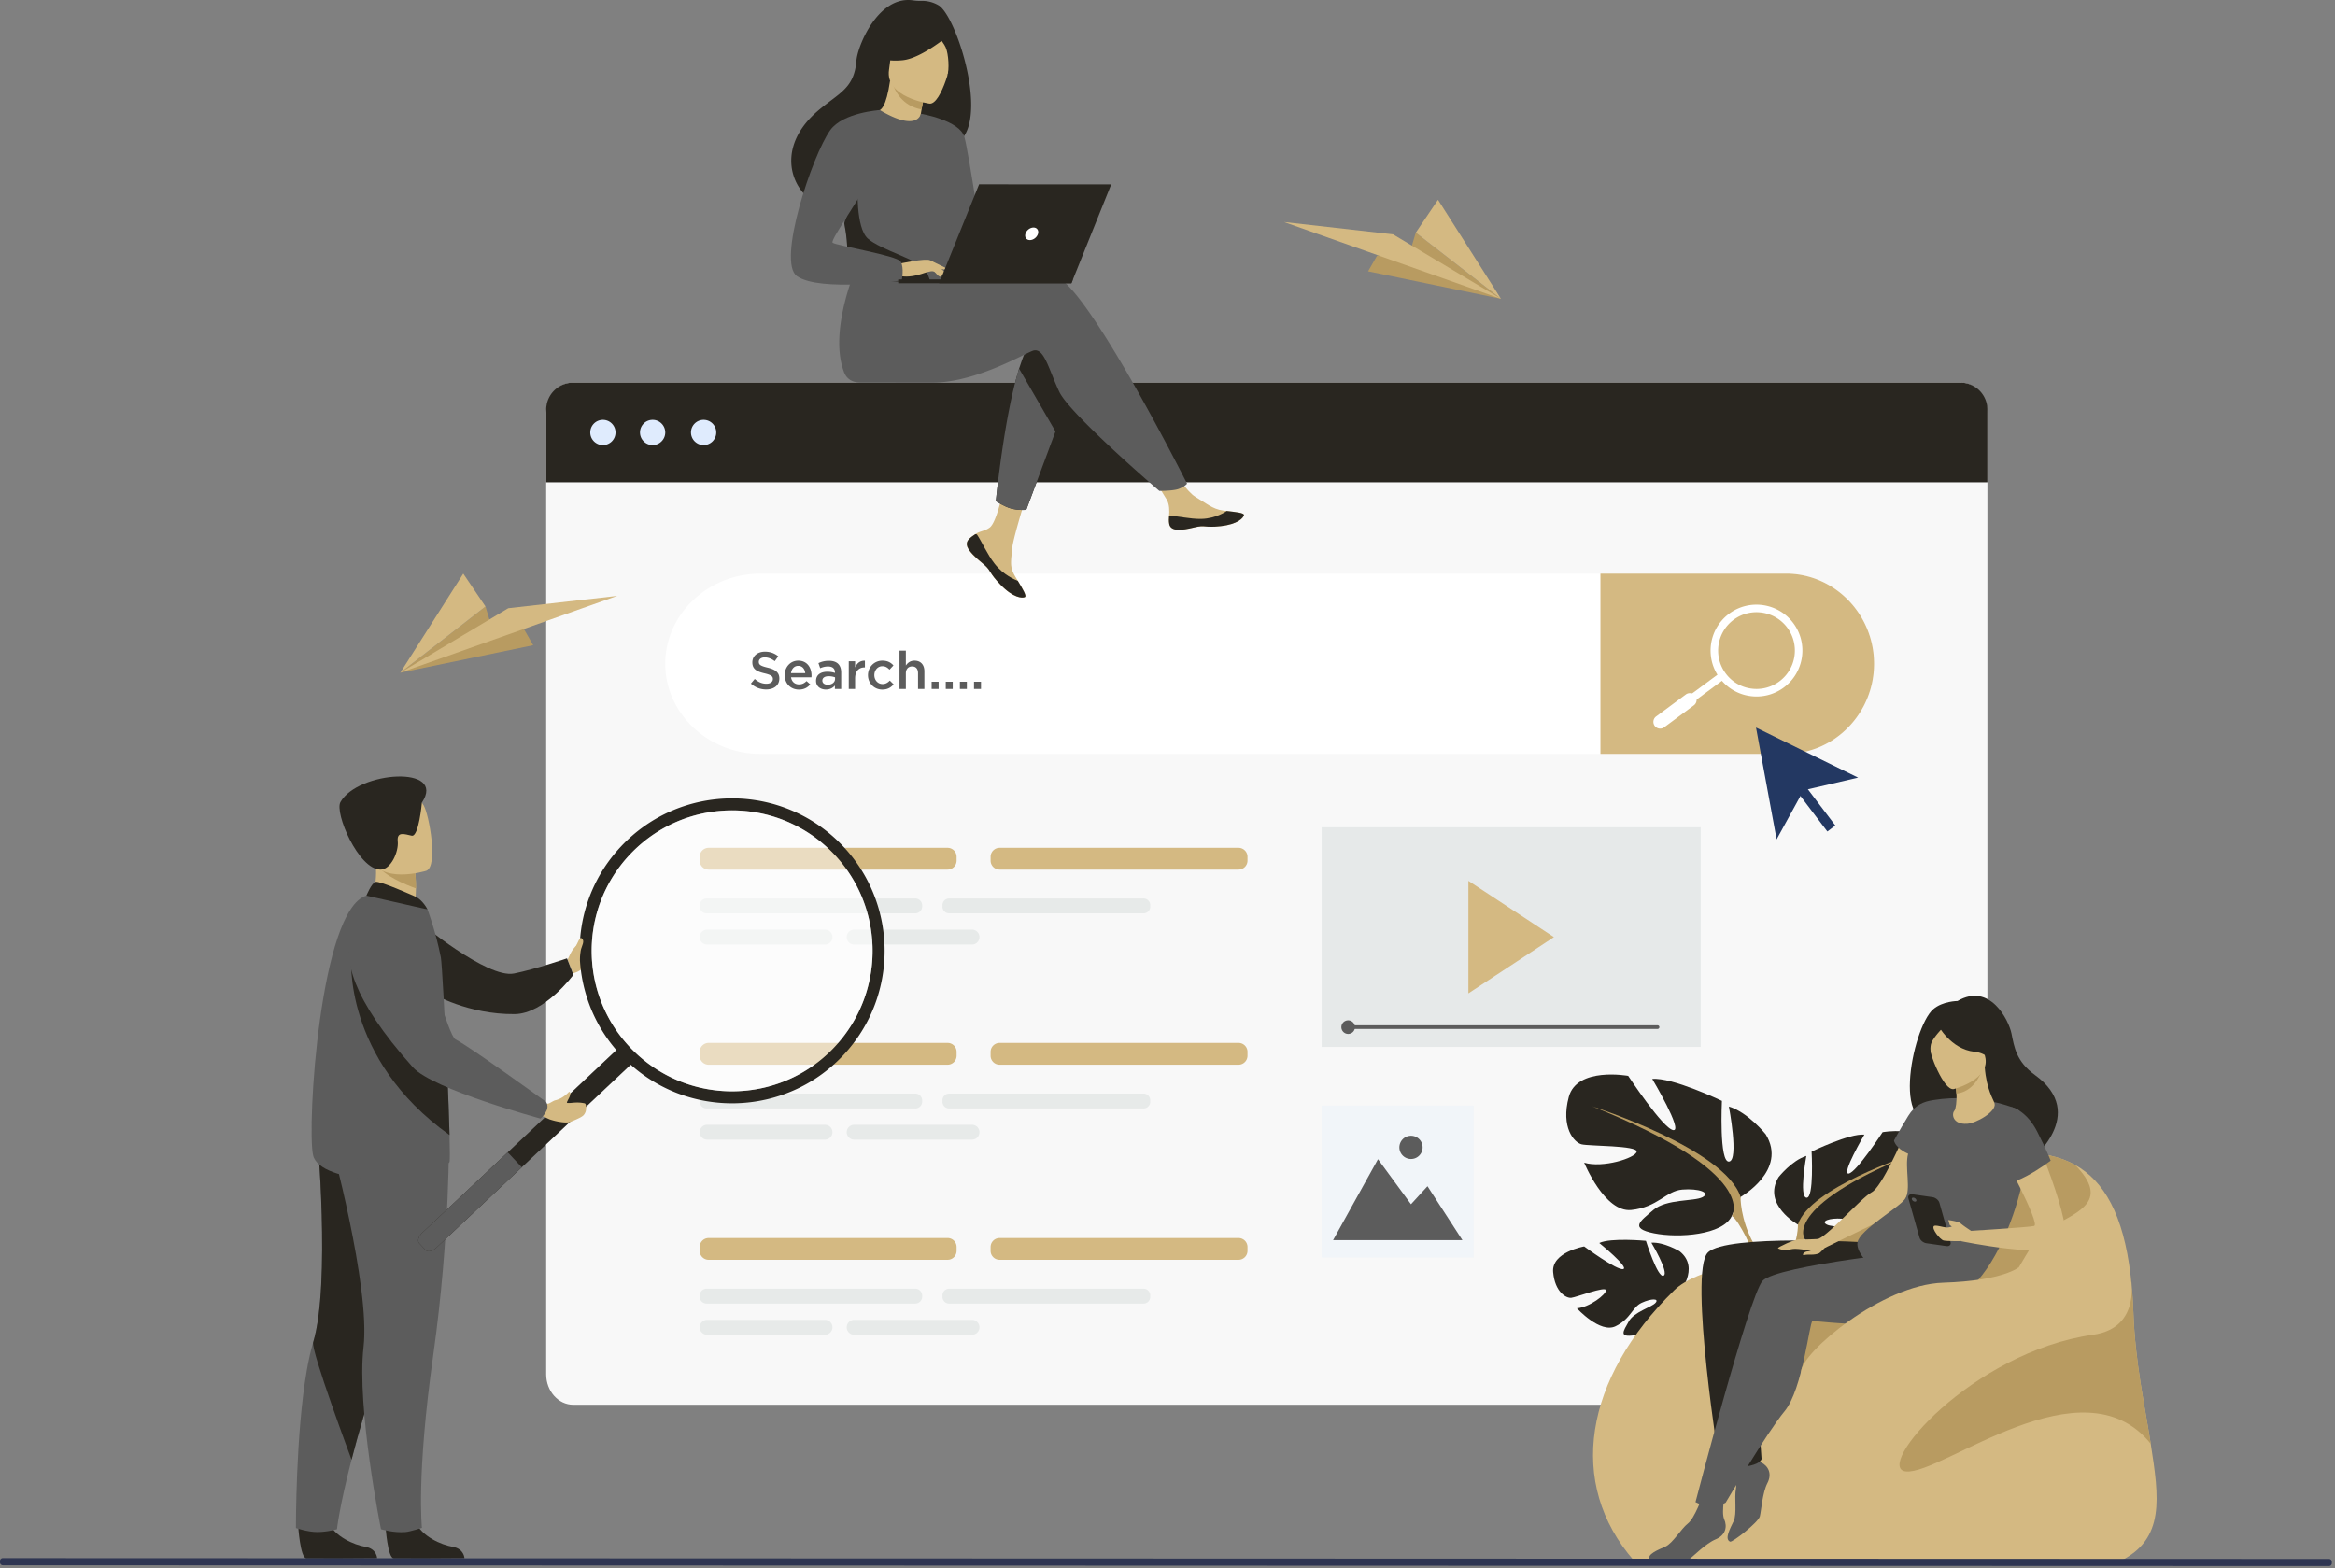 <svg width="722" height="485" fill="none" xmlns="http://www.w3.org/2000/svg"><rect width="100%" height="100%" fill="#808080" stroke="none"/><path d="M614.523 127.74v297.255c0 5.201-3.756 9.419-8.384 9.419H177.266c-4.628 0-8.384-4.218-8.384-9.419V127.74c0-5.204 3.756-9.419 8.384-9.419h428.873c4.632 0 8.384 4.215 8.384 9.419z" fill="#F8F8F8"/><path d="M614.522 126.704v22.445H168.885v-22.445a8.384 8.384 0 018.384-8.383h428.873a8.379 8.379 0 018.38 8.383z" fill="#292620"/><path d="M182.516 133.735a3.904 3.904 0 117.808 0 3.904 3.904 0 01-7.808 0zM197.893 133.734a3.904 3.904 0 117.808 0 3.904 3.904 0 01-7.808 0zM213.659 133.734a3.904 3.904 0 117.808 0 3.904 3.904 0 01-7.808 0z" fill="#DFEBFD"/><path opacity=".5" d="M455.671 341.871H408.67v47.001h47.001v-47.001z" fill="#EBF3FA"/><path d="M412.201 383.504l13.881-25.031 10.209 13.924 5.097-5.571 10.802 16.678h-39.989zM432.699 354.88a3.593 3.593 0 117.185.001 3.593 3.593 0 01-7.185-.001z" fill="#5C5C5C"/><path opacity=".5" d="M525.859 255.835H408.67v67.925h117.189v-67.925z" fill="#D5DBDA"/><path d="M454.04 272.396v34.799l26.447-17.4-26.447-17.399z" fill="#D4B982"/><path d="M579.473 205.26a28.1 28.1 0 01-7.998 19.685c-4.933 5.053-11.735 8.186-19.222 8.186H235.129c-16.185 0-29.428-12.543-29.428-27.871 0-7.665 3.309-14.631 8.646-19.681 5.331-5.054 12.691-8.187 20.782-8.187h317.127c14.97 0 27.217 12.54 27.217 27.868z" fill="#fff"/><path d="M579.474 205.26a28.1 28.1 0 01-7.999 19.685c-4.933 5.053-11.735 8.186-19.222 8.186h-57.385v-55.739h57.385c14.973 0 27.221 12.54 27.221 27.868z" fill="#D4B982"/><path d="M543.153 215.393c-.706 0-1.415-.053-2.127-.158a14.11 14.11 0 01-9.318-5.596c-4.659-6.296-3.331-15.208 2.963-19.867 6.296-4.659 15.207-3.33 19.866 2.967 4.659 6.296 3.33 15.207-2.966 19.866a14.103 14.103 0 01-8.418 2.788zm-7.089-23.743c-5.257 3.892-6.37 11.338-2.476 16.595a11.785 11.785 0 007.786 4.675 11.803 11.803 0 008.809-2.199c5.258-3.891 6.371-11.338 2.476-16.595-3.891-5.257-11.337-6.367-16.595-2.476z" fill="#fff"/><path d="M533.314 209.889l-1.393-1.881-15.582 11.532 1.393 1.881 15.582-11.532z" fill="#fff"/><path d="M511.653 224.482a2.09 2.09 0 01.438-2.923l9.176-6.793a2.093 2.093 0 012.924.435c.687.928.49 2.236-.435 2.923l-9.176 6.793a2.092 2.092 0 01-2.927-.435z" fill="#fff"/><path d="M299.499 166.853c-.598.685-.676 1.452-.379 2.27 0 .003.003.009.006.012.545 1.514 2.355 3.204 4.458 4.893.269.216.509.413.716.598.055.05.108.096.16.145.043.037.083.077.123.111 1.958 1.807 1.221 2.22 4.743 5.89 4.014 4.178 6.777 4.255 7.563 3.876.666-.324-.684-2.541-2.183-5.033-.074-.12-.145-.24-.219-.363-.2-.33-.397-.666-.595-.999-1.754-2.998-1.304-4.404-.885-8.865.339-3.623 5.646-20.246 5.646-20.246l-7.693-1.329s-2.322 13.237-4.875 15.275c-1.366 1.086-2.892 1.101-4.206 1.906a8.436 8.436 0 00-.274.172c-.746.491-1.508 1-2.106 1.687z" fill="#D4B982"/><path d="M299.499 166.853c-.598.685-.676 1.453-.379 2.27 0 .003.003.009.006.012.669 1.511 2.432 3.195 4.464 4.878.266.222.5.423.71.614.055.049.108.095.16.145.043.037.083.077.123.111 1.958 1.806 1.221 2.22 4.743 5.889 4.014 4.178 6.777 4.255 7.563 3.876.666-.324-.684-2.541-2.183-5.032-.78-.287-4.412-1.764-7.156-5.276-2.328-2.972-3.91-6.762-5.495-9.09-.176-.034-.278-.052-.453-.083-.743.49-1.505.999-2.103 1.686z" fill="#292620"/><path d="M361.54 162.068c.475 2.374 3.861 1.979 7.644 1.058 3.783-.922 2.883.175 8.267-.42 5.383-.595 7.014-2.599 7.178-3.401.148-.709-2.513-.962-5.365-1.292-.358-.04-.719-.086-1.079-.129-3.223-.404-5.578-2.486-8.505-4.194-2.771-1.619-6.903-8.208-6.903-8.208l-7.382.583s3.873 5.886 5.368 8.445c.882 1.505.833 3.494.722 5.033-.056.835-.111 1.689.055 2.525z" fill="#D4B982"/><path d="M369.184 163.125c3.783-.922 2.883.176 8.266-.419 5.384-.595 7.015-2.6 7.179-3.401.148-.709-2.513-.962-5.366-1.292l-.027.055s-3.229 2.288-7.709 2.393c-3.651.086-7.52-.959-10.043-.919-.058.836-.111 1.69.056 2.526.475 2.377 3.86 1.982 7.644 1.057zM333.265 114.855l-6.907 18.568-9.019 24.245s-2.445.234-4.785-.438c-2.155-.623-4.628-2.254-4.628-2.254s2.51-26.033 7.184-40.979c1.197-3.835 2.538-6.937 4.018-8.682 7.237-8.55 14.137 9.54 14.137 9.54z" fill="#292620"/><path d="M326.26 85.359c-3.929-1.268-14.178-.025-25.297 1.982a7.54 7.54 0 01-7.785-3.518l-27.979-2.195s-9.241 20.47-4.191 33.519c.743 1.918 2.371 3.115 4.887 3.158 0 0 16.907.031 22.315.031 13.916.006 29.45-9.556 31.46-9.957 3.29-.656 4.604 5.924 7.891 12.83 3.287 6.907 30.905 30.6 30.905 30.6s4.246.043 6-.613c1.887-.706 2.578-1.625 2.578-1.625s-30.591-60.92-40.784-64.212z" fill="#5C5C5C"/><path d="M290.233 1.662a9.947 9.947 0 00-5.344-1.394c-.863.025-1.727-.03-2.581-.157-10.678-1.57-17.113 13.94-17.492 18.627-.694 8.606-5.248 9.913-11.655 15.3-12.852 10.801-9.087 23.357-2.066 28.025 4.215 2.8 11.643.003 11.643.003.105.074 20.323-11.291 30.285-16.774 14.939-2.118 3.21-40.056-2.79-43.63z" fill="#292620"/><path d="M284.677 40.621c.043.028-4.903 1.714-8.208.25-3.111-1.376-5.467-6.497-5.421-6.497 1.415-.065 2.969-1.301 4.169-9.42l.601.216 10.132 3.65s-.734 3.25-1.212 6.346c-.397 2.597-.613 5.085-.061 5.455z" fill="#D4B982"/><path d="M285.953 28.817s-.404 1.755-.996 5.033c-5.821-1.049-8.316-5.535-9.136-8.68l10.132 3.647z" fill="#B89B61"/><path d="M287.461 32.046s-13.863-1.866-12.568-10.48c1.295-8.616.376-14.66 9.284-13.833 8.905.827 10.129 4.372 10.394 7.354.266 2.979-3.472 17.221-7.11 16.959z" fill="#D4B982"/><path d="M294.065 10.36s-8.877 7.644-14.914 8.261c-6.038.614-8.322-1.323-8.322-1.323s3.558-2.954 5.701-7.72a4.246 4.246 0 013.5-2.501c4.313-.37 12.484-.54 14.035 3.284z" fill="#292620"/><path d="M288.519 9.676s2.969 2.87 3.904 5.001c.9 2.054 1.171 6.969.45 8.92 0 0 4.628-8.994 2.01-13.363-2.775-4.638-6.364-.558-6.364-.558z" fill="#292620"/><path d="M296.345 61.049c-.429 28.065-.124 22.2-3.195 24.862-.74.64-2.818 1.023-5.556 1.202-8.606.567-23.733-.854-24.307-2.445-1.982-5.504-.579-7.212-2.235-15.64a73.99 73.99 0 00-.635-2.922c-1.379-5.788-2.723-7.755 2.18-17.051 4.446-8.418 9.062-15.251 9.478-15.005 11.717 6.963 12.667 1.114 12.667 1.114s11.812 12.195 11.603 25.885zM326.358 133.423l-9.019 24.244s-2.445.235-4.785-.437c-2.155-.623-4.628-2.254-4.628-2.254s2.51-26.034 7.184-40.979l11.248 19.426z" fill="#5C5C5C"/><path d="M284.741 35.163s12.059 2.048 13.475 7.243c1.415 5.193 6.065 36.712 6.065 36.712s-3.401 3.32-6.235.487c-2.83-2.834-8.905-29.493-8.905-29.493l-4.4-14.949z" fill="#5C5C5C"/><path d="M287.593 87.113c-8.605.568-23.733-.854-24.306-2.445-1.983-5.504-.58-7.212-2.236-15.639l4.154-11.686s-.691 13.015 3.145 16.44c3.832 3.426 15.713 6.615 17.578 9.476.904 1.372 1.496 2.747 1.665 3.854z" fill="#292620"/><path d="M277.736 81.634s8.492-1.887 9.861-1.135c1.369.756 4.718 3.5 5.134 4.453.419.956-3.05-.725-4.178-1.03-.731-.197-2.655.472-3.608.79-4.008 1.334-6.463.647-6.463.647l-.746-3.725z" fill="#D4B982"/><path d="M272.069 34.044s-11.4.7-15.35 6.2c-5.556 7.746-16.588 40.764-10.273 45.17 7.11 4.961 32.369 1.307 32.369 1.307s.842-3.928-.327-5.83c-1.168-1.9-20.171-4.977-21.047-5.856-.876-.879 10.971-17.1 10.971-19.73 0-2.628 3.657-21.26 3.657-21.26z" fill="#5C5C5C"/><path d="M288.007 82.864s1.779 2.294 2.362 2.569c.583.274.959.206.959.206l-1.2-2.158-2.121-.617zM287.597 80.502l5.171 2.513s-.219.36-.857.33c-.638-.03-2.242-.617-2.242-.617l-2.072-2.226z" fill="#D4B982"/><path d="M331.76 86.419l-54.024-.019v1.194l53.543.018.481-1.193z" fill="#292620"/><path d="M290.368 87.597l40.911.015 12.318-30.6-40.849-.015-12.38 30.6z" fill="#292620"/><path d="M320.957 72.306c.308-1.076-.312-1.949-1.388-1.949-1.076 0-2.198.873-2.507 1.946-.308 1.076.315 1.949 1.388 1.949 1.076.003 2.198-.87 2.507-1.946z" fill="#fff"/><path d="M293.005 268.921h-73.869a2.783 2.783 0 01-2.784-2.785v-1.171a2.783 2.783 0 012.784-2.785h73.869a2.784 2.784 0 012.785 2.785v1.171a2.786 2.786 0 01-2.785 2.785z" fill="#D4B982"/><path d="M255.101 292.096h-36.446a2.3 2.3 0 010-4.601h36.446a2.3 2.3 0 110 4.601zM283.009 282.45h-64.514a2.141 2.141 0 01-2.14-2.14v-.318a2.14 2.14 0 012.14-2.139h64.514a2.14 2.14 0 012.14 2.139v.318c0 1.181-.959 2.14-2.14 2.14zM353.592 282.451h-60.105a2.07 2.07 0 01-2.069-2.069v-.463a2.07 2.07 0 012.069-2.069h60.105a2.07 2.07 0 012.069 2.069v.463a2.071 2.071 0 01-2.069 2.069zM300.56 292.096h-36.446a2.3 2.3 0 010-4.601h36.446a2.3 2.3 0 110 4.601z" fill="#E7EAE9"/><path d="M382.955 268.921h-73.87a2.783 2.783 0 01-2.784-2.785v-1.171a2.783 2.783 0 012.784-2.785h73.87a2.784 2.784 0 012.784 2.785v1.171a2.787 2.787 0 01-2.784 2.785zM293.005 389.59h-73.869a2.782 2.782 0 01-2.784-2.784v-1.172a2.783 2.783 0 012.784-2.784h73.869a2.784 2.784 0 012.785 2.784v1.172a2.787 2.787 0 01-2.785 2.784z" fill="#D4B982"/><path d="M255.101 412.762h-36.446a2.3 2.3 0 110-4.6h36.446a2.3 2.3 0 110 4.6zM283.009 403.117h-64.514a2.141 2.141 0 01-2.14-2.14v-.32c0-1.181.959-2.14 2.14-2.14h64.514c1.181 0 2.14.959 2.14 2.14v.32c0 1.181-.959 2.14-2.14 2.14zM353.592 403.118h-60.105a2.07 2.07 0 01-2.069-2.069v-.462a2.07 2.07 0 012.069-2.069h60.105a2.07 2.07 0 012.069 2.069v.462a2.071 2.071 0 01-2.069 2.069zM300.56 412.762h-36.446a2.3 2.3 0 110-4.6h36.446a2.3 2.3 0 110 4.6z" fill="#E7EAE9"/><path d="M382.955 389.59h-73.87a2.782 2.782 0 01-2.784-2.784v-1.172a2.783 2.783 0 012.784-2.784h73.87a2.783 2.783 0 012.784 2.784v1.172a2.789 2.789 0 01-2.784 2.784zM293.005 329.254h-73.869a2.783 2.783 0 01-2.784-2.785v-1.171a2.783 2.783 0 012.784-2.785h73.869a2.784 2.784 0 012.785 2.785v1.171a2.786 2.786 0 01-2.785 2.785z" fill="#D4B982"/><path d="M255.101 352.429h-36.446a2.3 2.3 0 110-4.6h36.446a2.3 2.3 0 010 4.6zM283.01 342.785h-64.515a2.141 2.141 0 01-2.14-2.14v-.321c0-1.181.959-2.14 2.14-2.14h64.515c1.181 0 2.14.959 2.14 2.14v.321c0 1.181-.959 2.14-2.14 2.14zM353.592 342.785h-60.106a2.07 2.07 0 01-2.069-2.069v-.463a2.07 2.07 0 012.069-2.069h60.106a2.07 2.07 0 012.069 2.069v.463a2.072 2.072 0 01-2.069 2.069zM300.56 352.429h-36.446a2.3 2.3 0 110-4.6h36.446a2.3 2.3 0 010 4.6z" fill="#E7EAE9"/><path d="M382.955 329.254h-73.87a2.783 2.783 0 01-2.784-2.785v-1.171a2.783 2.783 0 012.784-2.785h73.87a2.784 2.784 0 012.784 2.785v1.171a2.787 2.787 0 01-2.784 2.785zM175.496 296.805s.833-1.875 1.372-2.76c.54-.888 2.843-3.487 3.238-2.899.391.589 1.961 4.549 1.128 5.659-.832 1.11.053 3.037-4.091 4.205l-1.647-4.205z" fill="#D4B982"/><path d="M129.42 284.973s21.224 17.717 29.5 16.076c6.472-1.282 16.403-4.686 16.403-4.686l1.986 5.081s-8.908 12.081-18.192 12.161c-14.517.124-25.241-6.284-25.241-6.284l-4.456-22.348zM92.197 471.846s.617 9.938 2.538 10.083c.256.019 9.753.019 9.753.019l12.124-.071s-.08-2.92-3.623-3.54c-3.543-.617-9.476-3.108-11.622-7.792-2.257-4.924-9.17 1.301-9.17 1.301z" fill="#292620"/><path d="M91.5 472.537s3.685 1.234 6.562 1.234c3.21 0 6.127-.873 6.127-.873s.694-6.709 4.511-21.494c2.001-7.749 4.859-17.715 8.926-30.095 11.246-34.216 14.665-54.234 14.977-56.13.015-.099.024-.148.024-.148l-.037-.016-34.571-15.179s4.274 47.161-1.178 65.26c-.765 2.532-1.418 5.48-1.98 8.671-3.44 19.66-3.36 48.77-3.36 48.77z" fill="#5C5C5C"/><path d="M108.7 451.401c2.001-7.749 4.859-17.715 8.926-30.095 11.246-34.216 14.665-54.234 14.977-56.13-.004-.056-.007-.111-.013-.167L98.019 349.83s4.273 47.161-1.178 65.26c-.765 2.532 11.859 36.311 11.859 36.311zM119.202 471.846s.616 9.938 2.537 10.083c.256.019 9.753.019 9.753.019l12.124-.071s-.08-2.92-3.623-3.54c-3.543-.617-9.475-3.108-11.621-7.792-2.26-4.924-9.17 1.301-9.17 1.301z" fill="#292620"/><path d="M138.804 350.943s.45 30.56-4.838 68.082c-5.288 37.522-3.497 53.448-3.497 53.448s-3.632 1.178-5.1 1.298c-3.734.305-7.564-.876-7.564-.876s-7.566-37.534-5.399-56.315c2.171-18.782-10.363-64.444-10.363-64.444l36.761-1.193z" fill="#5C5C5C"/><path d="M114.287 279.429l6.75 4.425 6.148-1.739c1.122-1.604 1.422-4.693 1.437-7.37.015-2.657-.241-4.908-.241-4.908l-9.105-4.018-3.398-1.499c.009.053.265 2.791.302 3.189.632 7.098-1.893 11.92-1.893 11.92z" fill="#D4B982"/><path d="M138.958 359.438c-8.4 8.109-40.19 6.746-42.15-2.19-1.956-8.935 2.136-76.068 16.483-80.283 2.979-.875 18.895 4.271 18.895 4.271s2.498 6.534 4.135 14.853c.318 1.618 1.246 18.775 1.94 34.824.323 7.505.598 14.773.737 20.091.135 4.983.141 8.258-.04 8.434z" fill="#5C5C5C"/><path d="M116.858 267.638c1.847 3.123 8.329 5.855 11.764 7.107.015-2.658-.241-4.909-.241-4.909l-9.105-4.017c-2.014-.025-3.241.422-2.418 1.819z" fill="#B89B61"/><path d="M131.814 269.285s-14.671 4.575-17.382-4.604c-2.71-9.179-6.429-14.773 2.825-18.081 9.253-3.312 12.115-.346 13.764 2.497 1.653 2.843 4.539 18.76.793 20.188z" fill="#D4B982"/><path d="M130.447 248.213s-.934 10.684-3.145 10.218c-2.208-.462-4.64-1.455-4.317 1.764.324 3.219-2.149 8.741-5.334 8.726-6.833-.028-14.255-17.56-12.386-20.884 5.396-9.59 32.98-11.526 25.182.176zM128.289 277.196c-.188-.08-10.922-4.893-12.177-4.48-1.255.413-2.818 4.249-2.818 4.249l18.898 4.274c-.003 0-1.489-3.025-3.903-4.043zM195.101 329.187l-60.158 56.642c-1.178 1.11-2.667 1.465-3.305.786l-2.032-2.158c-.638-.678-.194-2.14.984-3.25l60.16-56.639c1.178-1.11 2.667-1.465 3.306-.787l2.032 2.159c.635.675.194 2.137-.987 3.247z" fill="#292620"/><path d="M161.344 360.974l-26.401 24.855c-1.178 1.11-2.667 1.465-3.305.786l-2.032-2.158c-.638-.678-.194-2.14.984-3.25l26.4-24.855 4.354 4.622z" fill="#5C5C5C"/><path d="M181.275 307.803c2.309 7.61 6.586 14.739 12.796 20.582 18.966 17.844 48.811 16.931 66.654-2.032 17.61-18.72 16.953-48.021-1.295-65.936-.24-.24-.49-.478-.74-.712-18.963-17.844-48.804-16.937-66.645 2.029-12.007 12.756-15.525 30.433-10.77 46.069zm13.477-43.519c10.385-11.039 25.18-15.439 39.074-13.031a43.2 43.2 0 0122.314 11.162c17.471 16.435 18.307 43.92 1.872 61.388a43.248 43.248 0 01-21.587 12.5c-13.724 3.25-28.762-.237-39.801-10.625-17.471-16.438-18.309-43.921-1.872-61.394z" fill="#292620"/><path opacity=".5" d="M258.012 323.8a43.235 43.235 0 01-21.59 12.5c-13.724 3.247-28.762-.24-39.801-10.625-17.467-16.435-18.306-43.921-1.872-61.391 10.385-11.039 25.18-15.436 39.074-13.031a43.207 43.207 0 0122.314 11.159c17.474 16.435 18.31 43.92 1.875 61.388z" fill="#fff"/><path d="M139.004 351.004c-33.146-23.622-30.393-55.14-30.393-55.14 12.115 6.832 24.137 21.941 29.653 35.049.327 7.505.602 14.772.74 20.091z" fill="#292620"/><path d="M171.719 340.25c2.337-.54 3.907-2.307 4.233-2.615 0 0 .996.068-.163 2.195-.096.179-.311.635-.475.959a.204.204 0 00.173.296c1.35.102 2.704-.432 5.303.111.358.074.463.934.45 1.298-.024.62.022 1.314-.699 2.263-.42.552-1.588 1.147-4.188 2.193-.99.398-3.826.098-6.481-.814l-2.122-.984.657-3.944.534.111c.848.179 1.896-.854 2.778-1.069z" fill="#D4B982"/><path d="M118.9 281.239s-29.786 5.671 8.763 48.802c6.163 6.897 39.474 15.879 39.474 15.879s3.379-2.874 1.674-5.202c0 0-22.935-16.653-27.979-19.302-2.269-1.19-8.809-26.582-12.509-32.696-3.704-6.112-9.423-7.481-9.423-7.481z" fill="#5C5C5C"/><path d="M176.304 297.325s.974-1.862 1.165-2.843c.191-.98 1.416-3.845 1.921-4.35.204-.204.87.058.947.928.034.379-.151 1.063-.478 1.884-.534 1.332-.444 3.139-.629 3.743-.463 1.498-2.926.638-2.926.638z" fill="#D4B982"/><path d="M574.54 240.476l-16.863 3.923-8.338 15.173-6.367-34.577 31.568 15.481z" fill="#233862"/><path d="M556.722 241.062l-2.458 1.862 10.77 14.214 2.458-1.862-10.77-14.214z" fill="#233862"/><path d="M518.94 400.286s6.972-8.187.389-13.352c0 0-4.804-2.889-8.714-2.639 0 0 5.572 9.275 3.78 10.203-1.788.931-5.461-10.783-5.461-10.783s-10.918-1.023-14.424.676c0 0 9.355 7.606 7.391 8.066-1.964.459-12.065-7.003-12.065-7.003s-10.154 1.761-9.593 7.956c.561 6.194 4.067 8.097 5.606 7.927 1.538-.17 10.527-3.632 10.727-2.374.2 1.258-5.205 5.396-8.997 5.602 0 0 7.187 7.875 11.939 5.581 4.751-2.294 5.146-5.907 8.109-7.273 2.963-1.366 5.495-1.369 4.274.015-1.221 1.388-6.587 2.747-8.273 5.754-1.687 3.006-3.204 5.035 1.72 4.279 4.921-.755 12.914-4.384 13.253-8.513l.339-4.122z" fill="#292620"/><path d="M485.235 393.566s27.587-1.15 33.705 6.719c0 0 1.36 4.03 5.519 7.693l.651 1.761s-4.798-5.026-6.509-5.325c0 0 2.645-9.784-33.366-10.848z" fill="#292620"/><path d="M524.456 407.978s5.935 4.36 6.373 12.186l-1.076.098s-1.918-8.084-5.347-11.239c-3.425-3.151.05-1.045.05-1.045zM555.931 378.696s-11.149-6.197-5.981-14.674c0 0 4.137-5.208 8.587-6.558 0 0-2.334 12.623.04 12.913 2.374.29 1.588-14.251 1.588-14.251s11.708-5.677 16.308-5.245c0 0-7.234 12.34-4.859 12.038 2.374-.306 10.496-12.797 10.496-12.797s12.013-2.263 13.964 4.854c1.952 7.116-1.153 10.69-2.932 11.14-1.779.45-13.206.339-12.907 1.822.302 1.483 8.026 3.833 12.327 2.486 0 0-4.711 11.738-10.946 11.165-6.234-.574-8.177-4.428-12.037-4.712-3.861-.284-6.676.765-4.743 1.795 1.934 1.033 8.461.314 11.585 2.954 3.123 2.639 5.652 4.264-.13 5.47-5.784 1.205-16.175.496-18.266-3.95l-2.094-4.45z" fill="#292620"/><path d="M590.592 357.214s-31.134 10.191-34.661 21.483c0 0 .163 5.044-2.935 10.844l.006 2.226s3.24-7.579 5.02-8.624c0 0-7.006-9.775 32.57-25.929z" fill="#B89B61"/><path d="M552.996 389.538s-4.783 7.314-2.017 16.191l1.237-.336s-1.231-9.78 1.267-14.711c2.501-4.93-.487-1.144-.487-1.144z" fill="#B89B61"/><path d="M538.196 370.155s14.646-8.264 7.764-19.392c0 0-5.501-6.829-11.375-8.572 0 0 3.182 16.62.056 17.021-3.13.401-2.211-18.775-2.211-18.775s-15.479-7.385-21.541-6.78c0 0 9.639 16.206 6.506 15.827-3.133-.383-13.943-16.78-13.943-16.78s-15.855-2.883-18.368 6.515c-2.513 9.398 1.609 14.082 3.959 14.662 2.35.579 17.412.336 17.027 2.294-.386 1.958-10.549 5.121-16.228 3.376 0 0 6.308 15.436 14.523 14.628 8.214-.808 10.742-5.905 15.827-6.312 5.084-.407 8.806.95 6.268 2.328-2.537 1.378-11.149.484-15.247 3.99-4.098 3.506-7.416 5.667.219 7.209 7.634 1.542 21.325.518 24.047-5.359l2.717-5.88z" fill="#292620"/><path d="M492.328 342.13s41.126 13.172 45.869 28.025c0 0-.176 6.651 3.959 14.27l.009 2.935s-4.335-9.962-6.688-11.325c0-.003 9.152-12.944-43.149-33.905z" fill="#B89B61"/><path d="M542.153 384.425s6.367 9.601 2.791 21.325l-1.632-.432s1.542-12.904-1.794-19.382c-3.336-6.479.635-1.511.635-1.511z" fill="#B89B61"/><path d="M655.668 482.691H505.293c-20.965-23.983-15.43-56.381 12.398-83.706 3.5-3.435 10.212-5.874 17.449-7.591 13.339-3.167 28.469-3.898 28.586-3.959.044-.016 7.996-6.463 12.778-12.257 14.862-17.992 27.504-16.447 27.504-16.447 15.149-2.948 28.069-3.814 37.649 1.517 0 .003 0 .003.003.006 8.874 4.946 14.881 15.217 17.128 34.094.426 3.57.719 7.446.87 11.655.549 15.318 3.567 28.944 5.362 40.482.003 0 .003.003.003.003 2.599 16.716 4.437 29.425-9.355 36.203z" fill="#D4B982"/><path d="M634.152 379.495c-9.192 5.008-10.209 21.501-24.594 25.759-14.387 4.261-38.807 3.873-52.661 18.898-13.364 14.499-28.103-22.385-21.757-32.761 13.339-3.167 28.469-3.897 28.586-3.959.044-.016 7.996-6.463 12.778-12.257 14.862-17.992 27.504-16.447 27.504-16.447 15.149-2.948 28.069-3.814 37.649 1.517 0 .003 0 .003.003.006 10.554 10.91 1.684 14.237-7.508 19.244z" fill="#B89B61"/><path d="M534.662 450.809s2.648 7.02 2.099 9.629c-.548 2.609.367 7.662-.693 9.926-1.061 2.263-2.957 5.556-1.123 6.382.694.315 8.754-5.978 9.211-7.829.456-1.85.798-7.304 2.337-10.27 1.535-2.967.234-5.35-2.004-6.432-2.239-1.083-5.372-7.037-5.372-7.037l-4.455 5.631z" fill="#5C5C5C"/><path d="M577.728 384.24s-43.998-2.716-49.668 3.121c-5.976 6.148 3.759 66.626 3.759 66.626s11.932.343 12.87-2.818c0 0-2.239-29.28-.376-34.346 1.862-5.066.681-12.075.681-12.075s23.345 3.488 30.751 1.711c7.403-1.776 1.983-22.219 1.983-22.219z" fill="#292620"/><path d="M588.387 351.945c-.004.037-6.485 15.133-9.648 16.743-3.164 1.609-14.613 14.775-17.07 14.547-2.455-.228 2.534 2.689 2.534 2.689s20.357-9.932 21.52-10.508c1.162-.577 7.292-10.666 8.13-15.787.842-5.122-5.466-7.684-5.466-7.684z" fill="#D4B982"/><path d="M526.536 462.399s-2.506 7.074-4.609 8.711c-2.103 1.64-4.662 6.09-6.935 7.135-2.269 1.045-5.843 2.337-4.976 4.15.329.688 10.545 1.08 12.087-.037 1.541-1.119 5.325-5.066 8.411-6.339 3.087-1.274 3.629-3.938 2.618-6.207-1.011-2.269.435-8.84.435-8.84l-7.031 1.427z" fill="#5C5C5C"/><path d="M601.639 345.241c-.94-1.085 22.888 1.591 26.055 13.765 0 0 18.3-14.425 1.514-26.579-5.812-4.209-6.398-8.702-7.24-12.812-.841-4.113-6.641-15.926-16.703-10.058 0 0-4.597.021-7.505 2.544-6.614 5.729-13.829 42.162 3.879 33.14z" fill="#292620"/><path d="M597.002 386.374s-47.833 4.881-52.036 9.765c-4.202 4.884-20.705 68.381-20.705 68.381s4.881 2.72 9.318.176c0 0 12.649-21.544 18.245-28.306 5.596-6.765 7.687-27.639 8.609-27.855.925-.213 30.902 4.172 41.222-3.756 10.32-7.927-4.653-18.405-4.653-18.405z" fill="#5C5C5C"/><path d="M623.627 342.956s-11.411-5.093-25.879-2.756c-2.957.478-5.618 1.449-7.733 4.933-2.985 4.921-4.381 7.564-4.381 7.564s.289 2.279 4.369 4.095c-1.11 4.079 1.02 11.202-.941 13.968-1.961 2.765-14.116 9.623-14.714 13.437-1.101 7.006 20.779 19.697 27.304 18.337 18.772-3.906 31.506-54.216 21.975-59.578z" fill="#5C5C5C"/><path d="M617.165 328.526s2.248-4.428 2.544-8.057c.212-2.593-1.98-11.921-11.35-9.66 0 0-2.732.533-5.159 2.528-1.93 1.588-4.622 4.875-.515 12.809l1.129 2.704 13.351-.324z" fill="#292620"/><path d="M604.325 343.459c-.947.999-.574 4.32 3.86 4.07 2.911-.164 9.149-3.765 8.563-6.253-.277-1.181-2.516-4.231-3.046-11.246l-.528.148-8.883 2.501s.429 2.824.648 5.501c.182 2.248-.222 4.865-.614 5.279z" fill="#D4B982"/><path d="M604.291 332.683s.428 2.824.647 5.5c5.038-.539 7.345-5.359 8.239-7.998l-8.886 2.498z" fill="#B89B61"/><path d="M604.099 336.79s11.625-2.93 9.692-10.142c-1.937-7.212-1.739-12.447-9.244-10.881-7.506 1.566-8.202 4.702-8.141 7.268.062 2.565 4.622 14.331 7.693 13.755z" fill="#D4B982"/><path d="M599.231 317.012s3.907 7.438 11.27 8.236c4.31.469 5.491 3.306 5.491 3.306s-1.295-8.119-3.462-13.083c0 0-11.995-3.13-13.299 1.541z" fill="#292620"/><path d="M600.563 317.996s-2.544 2.599-3.33 4.43c-1.163 2.714 1.107 8.427 2.044 9.661 0 0-5.414-9.176-3.608-13.154 1.918-4.215 4.894-.937 4.894-.937z" fill="#292620"/><path d="M565.125 384.962s-2.315 2.451-2.596 2.584c-1.529.718-3.466.299-4.4.536-.934.235-.774-.345-.083-.82.687-.472 2.386-.287 1.692-.459-.693-.173-4.437-.87-5.846-.491-2.229.599-3.99-.101-4.131-.329-.139-.229 5.093-2.788 6.589-2.702 1.495.087 5.794-.123 5.794-.123l2.981 1.804zM627.562 347.476s14.427 32.568 10.422 37.35c-3.978 4.748-31.741-1.021-31.741-1.021l.854-3.025s20.416-1.248 21.871-1.661c2.091-.593-10.345-23.434-10.345-23.434l8.939-8.209z" fill="#D4B982"/><path d="M622.18 342.423c.346.009 4.659 1.421 7.755 7.548 3.044 6.019 4.151 8.942 4.151 8.942s-13.487 10.459-18.852 6.611c-5.366-3.848 1.998-23.231 6.946-23.101z" fill="#5C5C5C"/><path d="M609.48 380.636s-2.318-1.505-3.256-2.325c-.937-.82-6.367-1.493-6.367-.941.003.549 3.163 1.295 3.509 1.844.345.549 2.275 2.809 3.925 2.806a2.351 2.351 0 002.189-1.384z" fill="#D4B982"/><path d="M603.147 385.529l-6.222-.885c-.929-.132-1.872-.91-2.106-1.736l-3.435-12.149c-.235-.826.33-1.387 1.261-1.254l6.222.884c.928.133 1.872.91 2.106 1.736l3.435 12.149c.231.826-.333 1.388-1.261 1.255z" fill="#5C5C5C"/><path d="M601.852 385.347l-6.222-.885c-.929-.132-1.872-.909-2.106-1.735l-3.435-12.149c-.235-.827.33-1.388 1.261-1.255l6.222.885c.928.132 1.872.909 2.106 1.736l3.435 12.148c.231.824-.333 1.385-1.261 1.255z" fill="#292620"/><path d="M591.149 370.874c-.096-.342.139-.577.524-.521.385.055.777.376.876.721.098.346-.139.577-.525.521-.385-.058-.777-.379-.875-.721z" fill="#5C5C5C"/><path d="M606.24 383.809s-4.209.058-5.264-.191c-1.057-.25-3.752-3.596-3.034-4.434.454-.528 2.97.419 4.166.416 1.2-.003 4.311-1.736 6.441 1.81.241.398-2.309 2.399-2.309 2.399zM624.306 391.816s-4.532 4.246-23.495 4.856c-18.963.611-43.683 21.566-43.914 27.483-.232 5.917 38.182 14.905 38.777 14.057.595-.848 24.356-21.263 24.356-21.263l4.276-25.133z" fill="#D4B982"/><path d="M665.023 446.488c-21.097-26.332-64.434 9.565-75.649 8.554-10.311-.931 20.107-36.924 57.83-42.28 15.247-2.165 11.596-17.924 11.59-18.411.426 3.57.719 7.446.87 11.655.546 15.316 3.564 28.944 5.359 40.482z" fill="#B89B61"/><path d="M720.142 484.286L.876 484.039a.88.88 0 01-.876-.876v-.45a.88.88 0 01.876-.876l719.266.247a.88.88 0 01.876.876v.45a.88.88 0 01-.876.876z" fill="#2E3552"/><path d="M423.023 83.906l41.084 8.498-26.339-20.465-1.773 5.924-10.193 1.196-2.779 4.847z" fill="#B89B61"/><path d="M464.107 92.404l-33.384-19.937-33.705-3.808 67.089 23.745zM437.769 71.94l26.338 20.464-19.466-30.63-6.872 10.165z" fill="#D4B982"/><path d="M164.865 199.525l-41.084 8.501 26.339-20.468 1.773 5.923 10.194 1.197 2.778 4.847z" fill="#B89B61"/><path d="M123.781 208.026l33.384-19.938 33.702-3.811-67.086 23.749z" fill="#D4B982"/><path d="M150.12 187.558l-26.338 20.468 19.465-30.634 6.873 10.166z" fill="#D4B982"/><path d="M232.176 211.396l1.202-1.428c1.089.941 2.177 1.477 3.589 1.477 1.234 0 2.014-.567 2.014-1.461 0-.811-.453-1.252-2.566-1.755-2.42-.567-3.783-1.282-3.783-3.41 0-1.949 1.625-3.296 3.882-3.296 1.656 0 2.973.502 4.126 1.427l-1.073 1.511c-1.024-.764-2.048-1.168-3.087-1.168-1.168 0-1.85.601-1.85 1.381 0 .876.521 1.267 2.695 1.785 2.402.586 3.654 1.447 3.654 3.361 0 2.128-1.671 3.395-4.061 3.395-1.736 0-3.376-.601-4.742-1.819zM242.635 208.766c0-2.451 1.736-4.465 4.19-4.465 2.729 0 4.107 2.143 4.107 4.613 0 .13-.015.453-.034.552h-6.299c.21 1.397 1.202 2.177 2.467 2.177.959 0 1.64-.358 2.321-1.024l1.154 1.024c-.811.974-1.934 1.606-3.509 1.606-2.482-.003-4.397-1.803-4.397-4.483zm6.349-.601c-.13-1.267-.876-2.257-2.177-2.257-1.203 0-2.045.925-2.224 2.257h4.401zM258.156 213.052v-1.055c-.585.7-1.477 1.234-2.778 1.234-1.625 0-3.052-.925-3.052-2.68 0-1.899 1.477-2.809 3.475-2.809 1.039 0 1.705.145 2.371.358v-.163c0-1.185-.746-1.835-2.112-1.835-.959 0-1.671.21-2.452.536l-.536-1.575c.94-.423 1.868-.716 3.265-.716 2.535 0 3.768 1.332 3.768 3.62v5.082h-1.949v.003zm.05-3.589a5.634 5.634 0 00-1.964-.342c-1.234 0-1.965.502-1.965 1.362 0 .811.731 1.268 1.656 1.268 1.298 0 2.273-.731 2.273-1.804v-.484zM262.443 204.48h1.964v1.933c.537-1.282 1.526-2.158 3.037-2.093v2.078h-.114c-1.72 0-2.923 1.119-2.923 3.395v3.262h-1.964v-8.575zM268.388 208.781c0-2.435 1.884-4.48 4.449-4.48 1.625 0 2.63.602 3.426 1.477l-1.218 1.317c-.601-.632-1.234-1.073-2.223-1.073-1.428 0-2.467 1.233-2.467 2.759 0 1.527 1.054 2.76 2.565 2.76.925 0 1.607-.438 2.223-1.073l1.185 1.169c-.845.94-1.835 1.606-3.509 1.606-2.547.003-4.431-1.992-4.431-4.462zM278.131 201.199h1.964v4.613c.552-.811 1.347-1.511 2.68-1.511 1.933 0 3.052 1.298 3.052 3.296v5.455h-1.964v-4.872c0-1.332-.666-2.094-1.835-2.094-1.137 0-1.933.796-1.933 2.128v4.838h-1.964v-11.853zM288.069 210.829h2.158v2.223h-2.158v-2.223zM292.435 210.829h2.158v2.223h-2.158v-2.223zM296.804 210.829h2.159v2.223h-2.159v-2.223zM301.173 210.829h2.159v2.223h-2.159v-2.223zM414.76 317.633c0-1.163.941-2.103 2.103-2.103 1.163 0 2.103.94 2.103 2.103 0 1.162-.94 2.103-2.103 2.103a2.106 2.106 0 01-2.103-2.103z" fill="#5C5C5C"/><path d="M512.558 318.197h-95.127a.567.567 0 010-1.134h95.127a.568.568 0 010 1.134z" fill="#5C5C5C"/></svg>